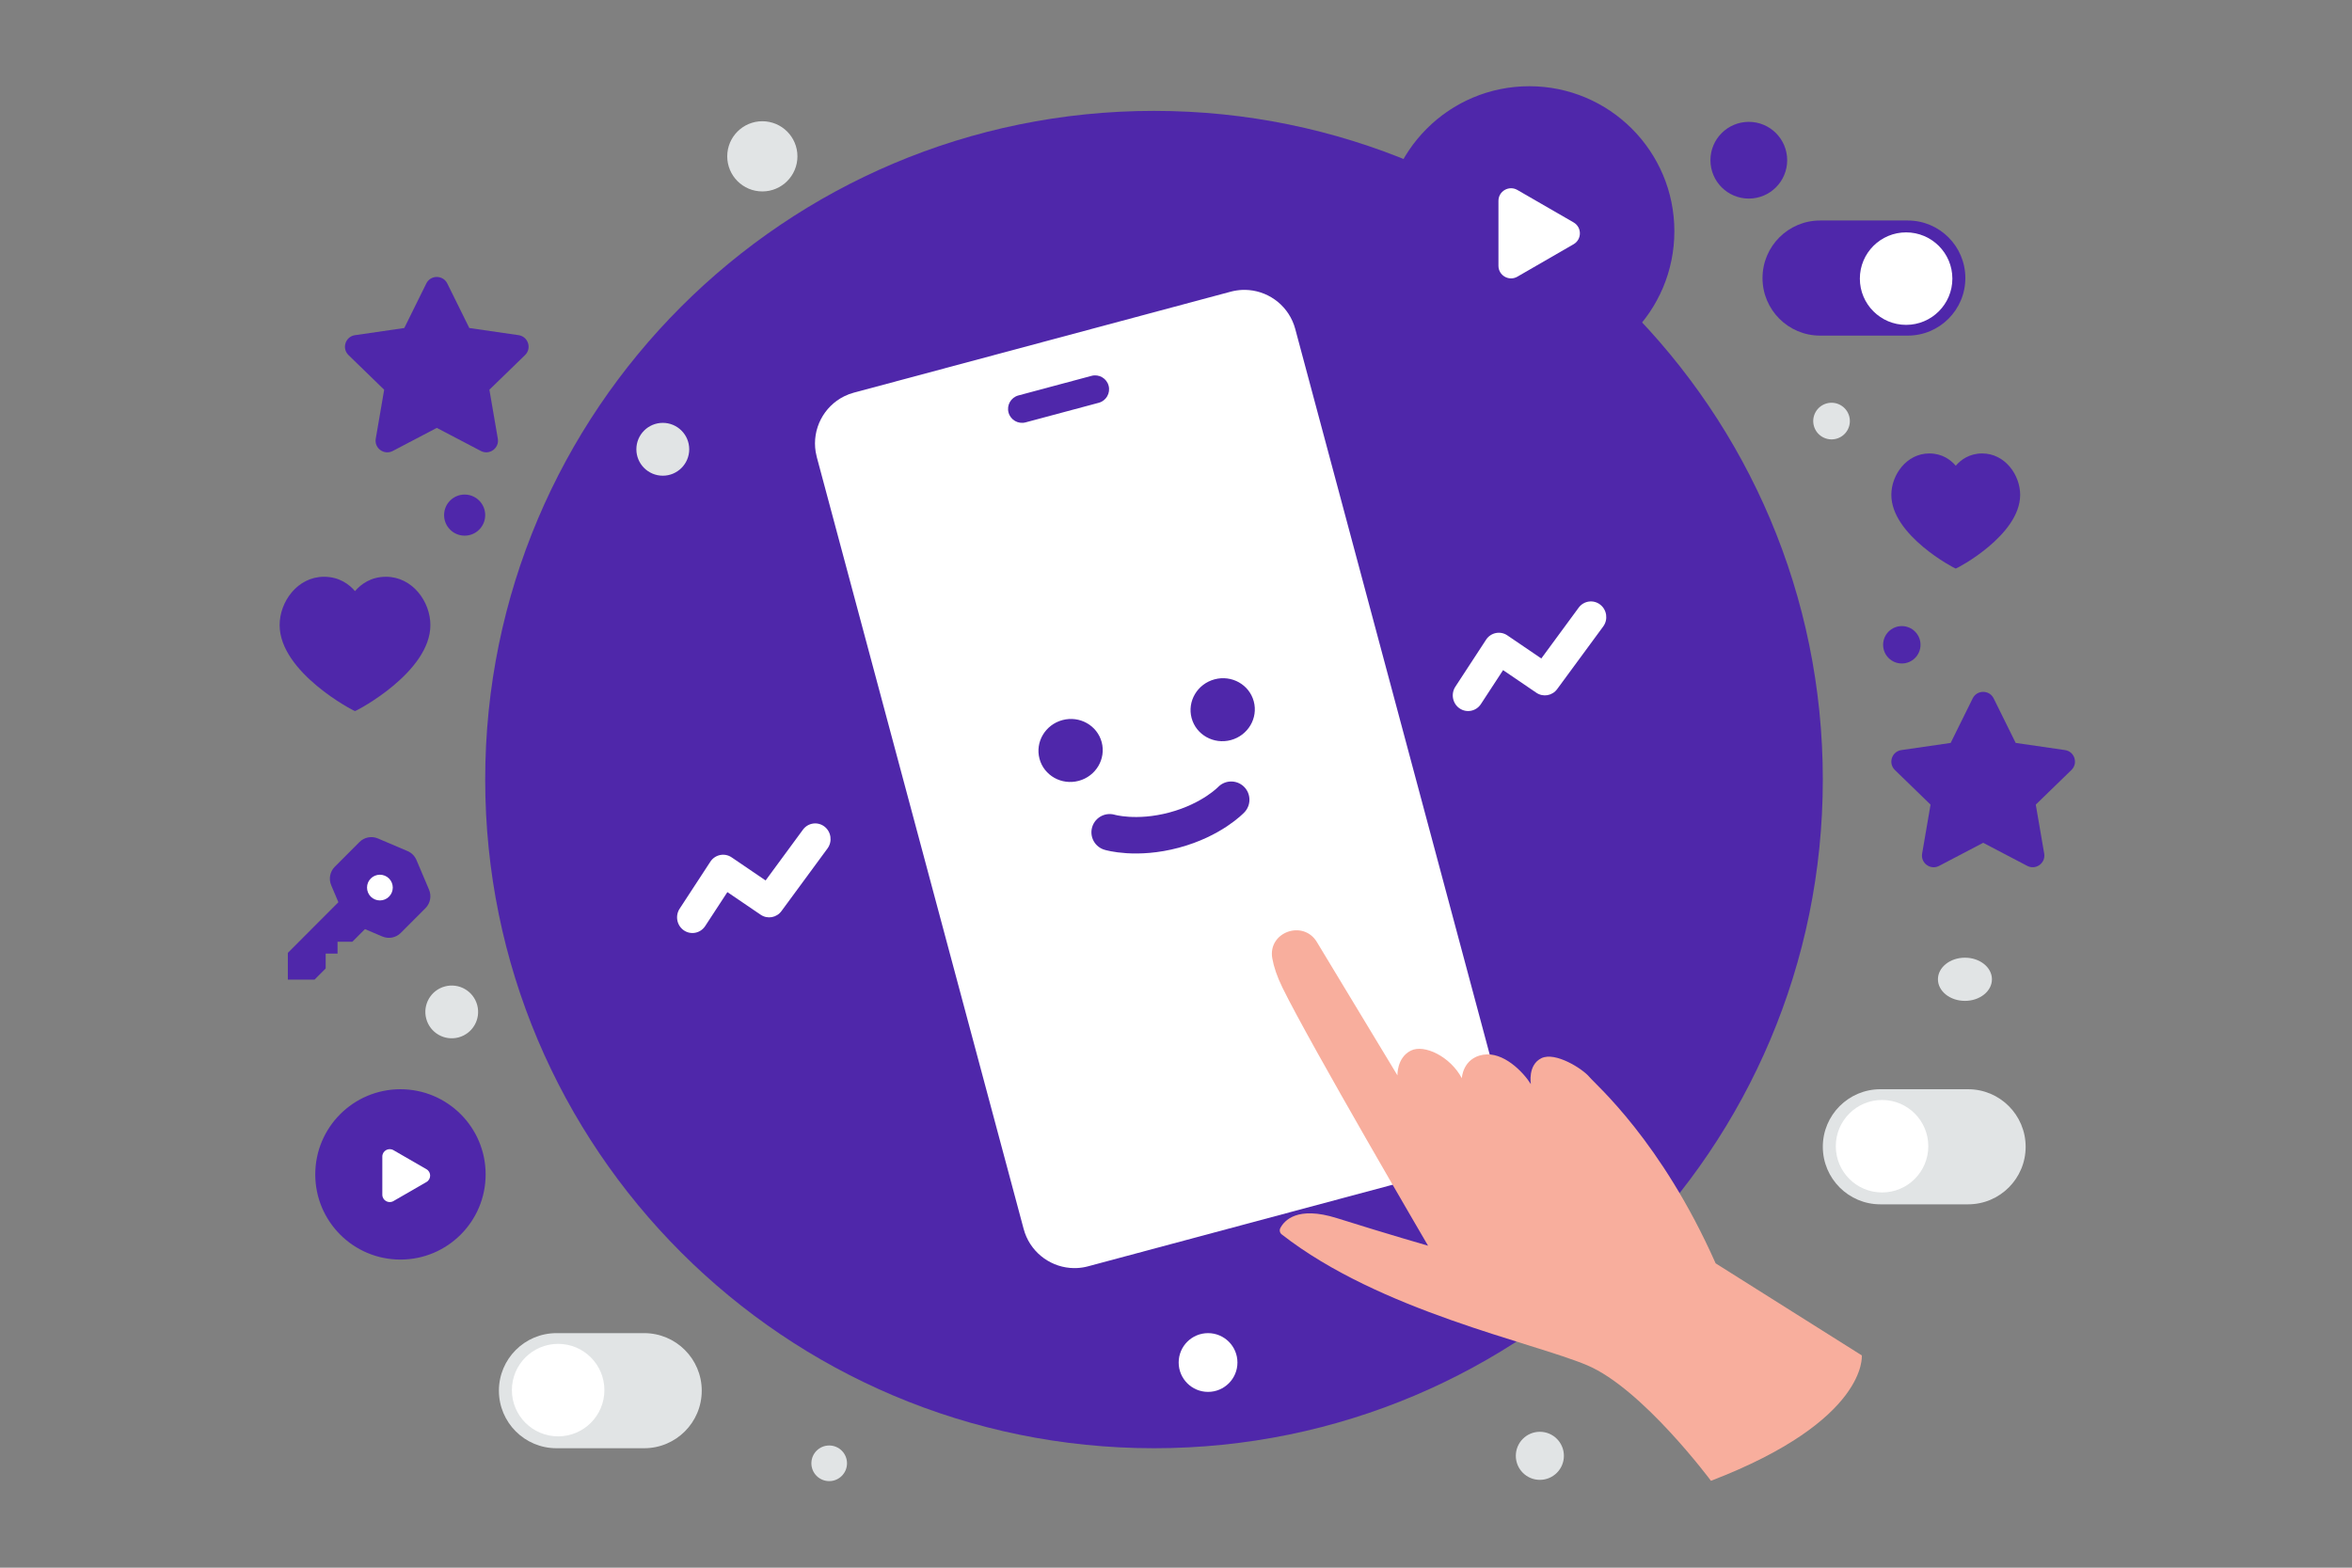 <svg width="900" height="600" viewBox="0 0 900 600" fill="none" xmlns="http://www.w3.org/2000/svg">
<rect x="0" y="0" width="900" height="600" fill="#808080" stroke="none"/>
<g clip-path="url(#clip0_1235_29530)">
<path d="M441.585 554.28C582.926 554.28 697.506 439.7 697.506 298.358C697.506 157.017 582.926 42.438 441.585 42.438C300.244 42.438 185.664 157.017 185.664 298.358C185.664 439.7 300.244 554.28 441.585 554.28Z" fill="#4F27AA"/>
<path d="M477.891 111.015C477.447 110.978 477.001 110.956 476.555 110.948C476.407 110.946 476.26 110.94 476.113 110.942C475.957 110.943 475.802 110.947 475.646 110.951C475.489 110.955 475.329 110.96 475.17 110.967C475.02 110.973 474.871 110.984 474.72 110.996C474.551 111.008 474.383 111.021 474.215 111.04C473.89 111.07 473.565 111.11 473.242 111.16C472.903 111.21 472.566 111.269 472.231 111.337C472.123 111.359 472.013 111.377 471.906 111.402C471.591 111.47 471.277 111.546 470.962 111.63L326.773 150.265C325.456 150.613 324.179 151.098 322.962 151.711C315.185 155.6 310.7 164.195 312.119 172.943C312.228 173.617 312.373 174.29 312.553 174.963L377.004 415.497L391.708 470.374C393.968 478.809 401.238 484.558 409.447 485.267L409.556 485.273C409.962 485.305 410.372 485.325 410.781 485.332C410.929 485.334 411.075 485.34 411.225 485.338C411.381 485.336 411.536 485.332 411.691 485.329C411.849 485.324 412.008 485.32 412.168 485.313C412.318 485.306 412.467 485.295 412.618 485.283C412.787 485.272 412.955 485.258 413.122 485.24C413.266 485.226 413.407 485.21 413.55 485.194C413.73 485.173 413.911 485.147 414.093 485.12C414.224 485.101 414.356 485.081 414.488 485.059C414.693 485.024 414.899 484.985 415.105 484.943C415.213 484.921 415.322 484.903 415.43 484.878C415.744 484.81 416.059 484.734 416.374 484.65L560.564 446.014C561.235 445.834 561.889 445.623 562.526 445.381C571.427 441.999 576.748 432.755 575.22 423.334C575.109 422.653 574.965 421.979 574.786 421.313L510.336 180.784L495.632 125.907C493.368 117.473 486.098 111.724 477.891 111.015Z" fill="white"/>
<path d="M417.68 143.85L389.688 151.35C386.843 152.112 385.154 155.037 385.917 157.883C386.679 160.728 389.604 162.417 392.449 161.654L420.441 154.154C423.286 153.392 424.975 150.467 424.213 147.621C423.45 144.776 420.525 143.087 417.68 143.85Z" fill="#4F27AA"/>
<path d="M424.614 318.539C424.614 318.539 434.773 321.589 449.31 317.694C463.846 313.799 471.12 306.078 471.12 306.078" stroke="#4F27AA" stroke-width="13.962" stroke-linecap="round" stroke-linejoin="round"/>
<path d="M412.781 298.849C419.351 297.089 423.283 290.457 421.562 284.036C419.842 277.615 413.121 273.837 406.551 275.598C399.981 277.358 396.049 283.99 397.77 290.411C399.49 296.832 406.211 300.61 412.781 298.849Z" fill="#4F27AA"/>
<path d="M470.98 283.252C477.55 281.491 481.482 274.859 479.761 268.438C478.041 262.017 471.32 258.239 464.75 260C458.18 261.76 454.248 268.393 455.969 274.813C457.689 281.234 464.41 285.012 470.98 283.252Z" fill="#4F27AA"/>
<path d="M654.706 566.75C654.706 566.75 628.447 531.419 607.293 522.507C586.362 513.69 528.133 501.849 490.452 472.439C490.098 472.166 489.849 471.778 489.75 471.343C489.651 470.907 489.707 470.45 489.909 470.051C491.409 467.155 496.354 461.457 511.51 466.2C531.228 472.407 546.447 476.768 546.447 476.768C546.447 476.768 501.396 399.771 490.739 378C488.633 373.703 487.421 370.01 486.846 366.795C485.059 356.769 498.652 351.835 503.916 360.557L534.738 411.58C534.738 411.58 534.451 404.8 539.875 402.095C545.012 399.548 554.998 404.387 559.369 412.662C559.369 412.662 559.689 405.023 567.474 403.686C575.259 402.349 582.884 410.307 585.788 414.922C585.788 414.922 584.512 407.569 589.84 404.991C595.168 402.413 605.666 409.129 608.154 412.153C610.643 415.177 635.69 436.63 656.493 483.515L712.424 518.751C712.424 518.751 714.913 543.61 654.706 566.75Z" fill="#F8AE9D"/>
<path d="M719.531 416.882C707.366 416.882 697.505 426.743 697.505 438.908C697.505 451.072 707.366 460.934 719.531 460.934H753.094C765.259 460.934 775.12 451.072 775.12 438.908C775.12 426.743 765.259 416.882 753.094 416.882H719.531Z" fill="#E1E4E5"/>
<path d="M720.172 420.991C710.397 420.991 702.472 428.915 702.472 438.691C702.472 448.466 710.397 456.391 720.172 456.391C729.947 456.391 737.872 448.466 737.872 438.691C737.872 428.915 729.947 420.991 720.172 420.991Z" fill="white"/>
<path d="M212.934 510.229C200.769 510.229 190.908 520.091 190.908 532.255C190.908 544.42 200.769 554.281 212.934 554.281H246.497C258.662 554.281 268.523 544.42 268.523 532.255C268.523 520.091 258.662 510.229 246.497 510.229H212.934Z" fill="#E1E4E5"/>
<path d="M213.575 514.338C203.8 514.338 195.875 522.263 195.875 532.038C195.875 541.814 203.8 549.738 213.575 549.738C223.35 549.738 231.275 541.814 231.275 532.038C231.275 522.263 223.35 514.338 213.575 514.338Z" fill="white"/>
<path d="M730.02 128.447C742.185 128.447 752.046 118.585 752.046 106.421C752.046 94.256 742.185 84.394 730.02 84.394H696.457C684.292 84.394 674.431 94.256 674.431 106.421C674.431 118.585 684.292 128.447 696.457 128.447H730.02Z" fill="#4F27AA"/>
<path d="M729.38 124.337C739.155 124.337 747.08 116.413 747.08 106.638C747.08 96.862 739.155 88.938 729.38 88.938C719.605 88.938 711.68 96.862 711.68 106.638C711.68 116.413 719.605 124.337 729.38 124.337Z" fill="white"/>
<path fill-rule="evenodd" clip-rule="evenodd" d="M167.127 163.756L183.994 172.594C187.279 174.317 191.118 171.536 190.489 167.885L187.269 149.152L200.916 135.895C203.573 133.311 202.108 128.808 198.439 128.275L179.582 125.541L171.154 108.493C169.511 105.169 164.771 105.169 163.129 108.493L154.7 125.541L135.835 128.284C132.165 128.818 130.701 133.321 133.357 135.905L147.004 149.161L143.785 167.895C143.156 171.546 146.995 174.326 150.28 172.604L167.146 163.766H167.127V163.756ZM758.854 322.553L775.72 331.391C779.006 333.114 782.844 330.333 782.216 326.682L778.996 307.949L792.643 294.692C795.299 292.108 793.835 287.605 790.165 287.072L771.309 284.338L762.881 267.29C761.238 263.966 756.498 263.966 754.856 267.29L746.427 284.338L727.562 287.081C723.892 287.615 722.427 292.118 725.084 294.702L738.731 307.958L735.511 326.691C734.883 330.343 738.721 333.123 742.006 331.401L758.873 322.563H758.854V322.553Z" fill="#4F27AA"/>
<path fill-rule="evenodd" clip-rule="evenodd" d="M315.47 316.34C318.065 318.326 318.591 322.083 316.645 324.731L299.024 348.704C297.154 351.249 293.661 351.859 291.068 350.095L278.334 341.433L269.845 354.426C268.046 357.18 264.399 357.924 261.7 356.088C259.001 354.252 258.272 350.531 260.071 347.777L271.818 329.797C273.617 327.043 277.264 326.299 279.963 328.135L292.961 336.976L307.247 317.539C309.194 314.891 312.875 314.354 315.47 316.34ZM612.296 231.383C614.891 233.369 615.417 237.125 613.471 239.773L595.85 263.747C593.98 266.291 590.487 266.902 587.893 265.137L575.16 256.475L566.671 269.468C564.872 272.223 561.225 272.967 558.526 271.131C555.827 269.295 555.098 265.574 556.897 262.819L568.644 244.839C570.443 242.085 574.09 241.341 576.789 243.177L589.786 252.019L604.073 232.581C606.019 229.933 609.701 229.397 612.296 231.383Z" fill="white"/>
<path fill-rule="evenodd" clip-rule="evenodd" d="M758.497 173.547C767.192 173.547 773.023 181.751 773.023 189.392C773.023 204.901 748.816 217.599 748.375 217.599C747.934 217.599 723.727 204.901 723.727 189.392C723.727 181.751 729.557 173.547 738.253 173.547C743.223 173.547 746.488 176.038 748.375 178.257C750.262 176.038 753.526 173.547 758.497 173.547ZM147.689 220.745C157.864 220.745 164.687 230.317 164.687 239.231C164.687 257.325 136.359 272.139 135.844 272.139C135.328 272.139 107 257.325 107 239.231C107 230.317 113.823 220.745 123.998 220.745C129.815 220.745 133.635 223.652 135.844 226.241C138.052 223.652 141.872 220.745 147.689 220.745ZM129.16 364.974V360.425H134.836L139.655 355.595L146.307 358.426C147.485 358.928 148.786 359.065 150.043 358.821C151.299 358.576 152.454 357.96 153.357 357.053L162.806 347.583C163.711 346.675 164.325 345.518 164.569 344.259C164.813 343 164.677 341.698 164.177 340.517L159.355 329.139C158.706 327.606 157.487 326.384 155.955 325.732L144.602 320.899C143.424 320.397 142.123 320.26 140.866 320.505C139.61 320.75 138.455 321.365 137.552 322.273L128.103 331.742C127.198 332.65 126.585 333.808 126.341 335.066C126.098 336.325 126.235 337.628 126.736 338.808L129.487 345.305L110.147 364.688V374.927H120.363L124.62 370.66V364.971H129.16V364.974Z" fill="#4F27AA"/>
<path fill-rule="evenodd" clip-rule="evenodd" d="M145.353 334.781C142.638 334.792 140.433 336.997 140.445 339.712C140.446 340.359 140.574 340.998 140.822 341.595C141.071 342.192 141.434 342.734 141.892 343.189C142.35 343.645 142.894 344.007 143.492 344.252C144.089 344.498 144.73 344.623 145.376 344.621C146.681 344.621 147.932 344.102 148.854 343.18C149.777 342.257 150.295 341.006 150.296 339.701C150.295 338.397 149.777 337.145 148.854 336.223C147.932 335.3 146.681 334.782 145.376 334.781" fill="white"/>
<path d="M153.232 481.368C170.844 481.368 185.121 467.091 185.121 449.479C185.121 431.867 170.844 417.59 153.232 417.59C135.62 417.59 121.343 431.867 121.343 449.479C121.343 467.091 135.62 481.368 153.232 481.368Z" fill="#4F27AA" stroke="#4F27AA" stroke-width="1.416"/>
<path d="M163.181 447.492C165.069 448.582 165.069 451.307 163.181 452.397L150.545 459.692C148.657 460.782 146.297 459.42 146.297 457.24V442.649C146.297 440.469 148.657 439.106 150.545 440.196L163.181 447.492Z" fill="white"/>
<path d="M585.195 142.809C615.185 142.809 639.496 118.498 639.496 88.508C639.496 58.518 615.185 34.207 585.195 34.207C555.205 34.207 530.894 58.518 530.894 88.508C530.894 118.498 555.205 142.809 585.195 142.809Z" fill="#4F27AA" stroke="#4F27AA" stroke-width="2.411"/>
<path d="M602.136 85.123C605.351 86.979 605.351 91.619 602.136 93.475L580.619 105.898C577.405 107.754 573.386 105.434 573.386 101.722V76.876C573.386 73.164 577.405 70.844 580.619 72.7L602.136 85.123Z" fill="white"/>
<path d="M669.186 46.636C661.076 46.636 654.502 53.21 654.502 61.32C654.502 69.43 661.076 76.004 669.186 76.004C677.296 76.004 683.87 69.43 683.87 61.32C683.87 53.21 677.296 46.636 669.186 46.636Z" fill="#4F27AA"/>
<path d="M177.798 205.013C173.454 205.013 169.932 201.492 169.932 197.147C169.932 192.803 173.454 189.281 177.798 189.281C182.142 189.281 185.664 192.803 185.664 197.147C185.664 201.492 182.142 205.013 177.798 205.013Z" fill="#4F27AA"/>
<path d="M727.735 253.935C723.783 253.935 720.58 250.732 720.58 246.78C720.58 242.828 723.783 239.625 727.735 239.625C731.687 239.625 734.89 242.828 734.89 246.78C734.89 250.732 731.687 253.935 727.735 253.935Z" fill="#4F27AA"/>
<path d="M589.232 566.386C584.152 566.386 580.033 562.268 580.033 557.187C580.033 552.107 584.152 547.988 589.232 547.988C594.312 547.988 598.431 552.107 598.431 557.187C598.431 562.268 594.312 566.386 589.232 566.386Z" fill="#E1E4E5"/>
<path d="M317.295 566.866C313.53 566.866 310.477 563.814 310.477 560.048C310.477 556.283 313.53 553.23 317.295 553.23C321.06 553.23 324.113 556.283 324.113 560.048C324.113 563.814 321.06 566.866 317.295 566.866Z" fill="#E1E4E5"/>
<path d="M253.621 182.066C248.036 182.066 243.508 177.538 243.508 171.953C243.508 166.368 248.036 161.84 253.621 161.84C259.206 161.84 263.734 166.368 263.734 171.953C263.734 177.538 259.206 182.066 253.621 182.066Z" fill="#E1E4E5"/>
<path d="M462.267 532.716C456.058 532.716 451.024 527.683 451.024 521.473C451.024 515.264 456.058 510.23 462.267 510.23C468.476 510.23 473.51 515.264 473.51 521.473C473.51 527.683 468.476 532.716 462.267 532.716Z" fill="white"/>
<path d="M182.609 384.678C184.052 390.064 180.856 395.6 175.47 397.043C170.084 398.486 164.548 395.29 163.105 389.904C161.662 384.518 164.858 378.982 170.244 377.539C175.63 376.096 181.166 379.292 182.609 384.678Z" fill="#E1E4E5"/>
<path d="M291.71 73.264C284.292 73.264 278.279 67.251 278.279 59.833C278.279 52.416 284.292 46.402 291.71 46.402C299.128 46.402 305.141 52.416 305.141 59.833C305.141 67.251 299.128 73.264 291.71 73.264Z" fill="#E1E4E5"/>
<path d="M751.889 383.065C746.183 383.065 741.557 379.365 741.557 374.8C741.557 370.236 746.183 366.535 751.889 366.535C757.595 366.535 762.221 370.236 762.221 374.8C762.221 379.365 757.595 383.065 751.889 383.065Z" fill="#E1E4E5"/>
<path d="M707.62 159.342C708.622 163.082 706.403 166.927 702.663 167.929C698.922 168.931 695.078 166.711 694.076 162.971C693.074 159.231 695.293 155.387 699.033 154.385C702.774 153.382 706.618 155.602 707.62 159.342Z" fill="#E1E4E5"/>
</g>
<defs>
<clipPath id="clip0_1235_29530">
<rect width="900" height="600" fill="white"/>
</clipPath>
</defs>
</svg>
